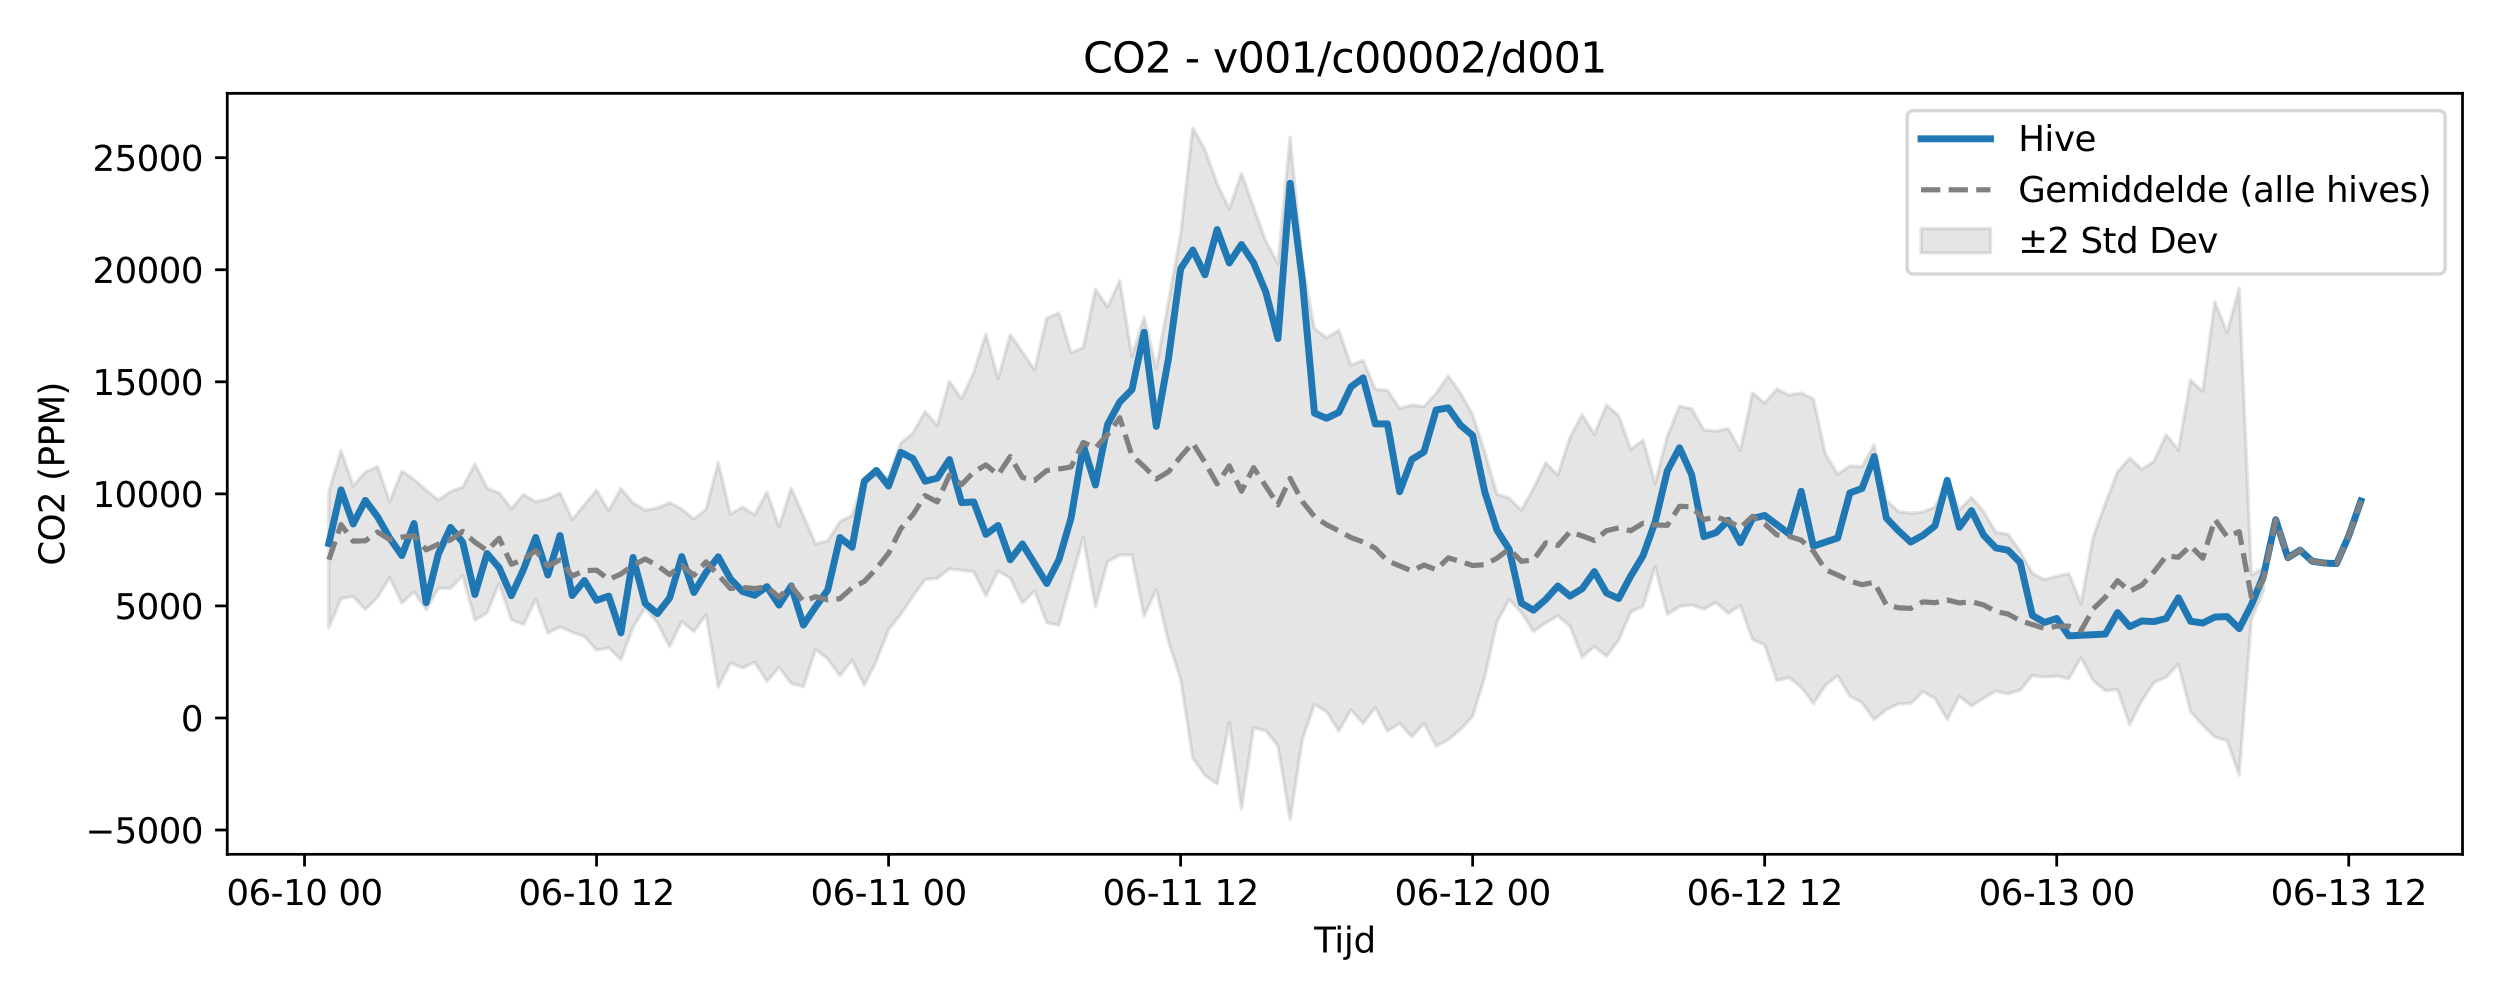 <?xml version="1.0" encoding="utf-8" standalone="no"?>
<!DOCTYPE svg PUBLIC "-//W3C//DTD SVG 1.1//EN"
  "http://www.w3.org/Graphics/SVG/1.1/DTD/svg11.dtd">
<svg xmlns:xlink="http://www.w3.org/1999/xlink" width="720pt" height="288pt" viewBox="0 0 720 288" xmlns="http://www.w3.org/2000/svg" version="1.1">
 <defs>
  <style type="text/css">*{stroke-linejoin: round; stroke-linecap: butt}</style>
 </defs>
 <g id="figure_1">
  <g id="patch_1">
   <path d="M 0 288 
L 720 288 
L 720 0 
L 0 0 
z
" style="fill: #ffffff"/>
  </g>
  <g id="axes_1">
   <g id="patch_2">
    <path d="M 65.45 246.04 
L 709.2 246.04 
L 709.2 26.88 
L 65.45 26.88 
z
" style="fill: #ffffff"/>
   </g>
   <g id="FillBetweenPolyCollection_1">
    <defs>
     <path id="me958470798" d="M 94.711 -146.385 
L 94.711 -107.218 
L 98.216 -115.63 
L 101.72 -116.232 
L 105.224 -112.45 
L 108.729 -115.993 
L 112.233 -121.655 
L 115.737 -114.295 
L 119.242 -117.542 
L 122.746 -112.461 
L 126.251 -118.574 
L 129.755 -118.573 
L 133.259 -122.231 
L 136.764 -109.398 
L 140.268 -111.501 
L 143.772 -119.966 
L 147.277 -109.494 
L 150.781 -108.139 
L 154.285 -115.425 
L 157.79 -105.657 
L 161.294 -107.45 
L 164.798 -105.893 
L 168.303 -104.692 
L 171.807 -100.757 
L 175.312 -101.395 
L 178.816 -98.008 
L 182.32 -107.343 
L 185.825 -112.953 
L 189.329 -108.597 
L 192.833 -101.781 
L 196.338 -109.017 
L 199.842 -106.128 
L 203.346 -111.037 
L 206.851 -90.12 
L 210.355 -97.076 
L 213.859 -95.622 
L 217.364 -97.276 
L 220.868 -91.741 
L 224.372 -95.83 
L 227.877 -91.153 
L 231.381 -90.254 
L 234.886 -100.965 
L 238.39 -98.223 
L 241.894 -93.38 
L 245.399 -97.934 
L 248.903 -90.638 
L 252.407 -97.667 
L 255.912 -106.684 
L 259.416 -111.089 
L 262.92 -116.275 
L 266.425 -121.079 
L 269.929 -121.437 
L 273.433 -124.173 
L 276.938 -123.781 
L 280.442 -123.364 
L 283.947 -116.416 
L 287.451 -123.534 
L 290.955 -121.498 
L 294.46 -114.367 
L 297.964 -117.801 
L 301.468 -108.666 
L 304.973 -107.972 
L 308.477 -120.616 
L 311.981 -133.316 
L 315.486 -113.282 
L 318.99 -126.2 
L 322.494 -128.179 
L 325.999 -128.191 
L 329.503 -110.651 
L 333.007 -118.142 
L 336.512 -103.223 
L 340.016 -92.496 
L 343.521 -69.696 
L 347.025 -64.666 
L 350.529 -62.239 
L 354.034 -79.957 
L 357.538 -55.011 
L 361.042 -78.392 
L 364.547 -77.546 
L 368.051 -73.177 
L 371.555 -51.922 
L 375.06 -75.005 
L 378.564 -85.092 
L 382.068 -83.055 
L 385.573 -77.421 
L 389.077 -83.582 
L 392.582 -79.598 
L 396.086 -84.281 
L 399.59 -77.422 
L 403.095 -79.65 
L 406.599 -75.801 
L 410.103 -79.687 
L 413.608 -73.108 
L 417.112 -75.015 
L 420.616 -77.904 
L 424.121 -81.676 
L 427.625 -93.076 
L 431.129 -108.819 
L 434.634 -115.348 
L 438.138 -111.6 
L 441.643 -106.134 
L 445.147 -108.563 
L 448.651 -110.634 
L 452.156 -107.655 
L 455.66 -98.771 
L 459.164 -101.799 
L 462.669 -98.973 
L 466.173 -103.654 
L 469.677 -111.756 
L 473.182 -113.401 
L 476.686 -124.785 
L 480.19 -111.068 
L 483.695 -113.334 
L 487.199 -113.804 
L 490.703 -112.538 
L 494.208 -114.497 
L 497.712 -111.329 
L 501.217 -113.607 
L 504.721 -103.821 
L 508.225 -102.284 
L 511.73 -92.008 
L 515.234 -92.876 
L 518.738 -90.093 
L 522.243 -85.402 
L 525.747 -90.636 
L 529.251 -93.378 
L 532.756 -87.522 
L 536.26 -85.632 
L 539.764 -80.746 
L 543.269 -83.663 
L 546.773 -85.271 
L 550.278 -85.357 
L 553.782 -88.766 
L 557.286 -86.881 
L 560.791 -80.733 
L 564.295 -87.517 
L 567.799 -84.635 
L 571.304 -86.926 
L 574.808 -88.957 
L 578.312 -88.186 
L 581.817 -89.285 
L 585.321 -93.455 
L 588.825 -93.008 
L 592.33 -93.257 
L 595.834 -92.583 
L 599.338 -98.587 
L 602.843 -92.006 
L 606.347 -89.046 
L 609.852 -89.426 
L 613.356 -79.298 
L 616.86 -86.197 
L 620.365 -91.508 
L 623.869 -92.968 
L 627.373 -96.688 
L 630.878 -83.091 
L 634.382 -79.135 
L 637.886 -75.742 
L 641.391 -74.719 
L 644.895 -64.76 
L 648.399 -109.661 
L 651.904 -117.946 
L 651.904 -124.281 
L 651.904 -124.281 
L 648.399 -122.483 
L 644.895 -205.016 
L 641.391 -192.122 
L 637.886 -201.064 
L 634.382 -175.296 
L 630.878 -178.548 
L 627.373 -158.36 
L 623.869 -162.829 
L 620.365 -155.156 
L 616.86 -152.813 
L 613.356 -156.11 
L 609.852 -152.105 
L 606.347 -142.998 
L 602.843 -133.292 
L 599.338 -114.235 
L 595.834 -122.789 
L 592.33 -122.047 
L 588.825 -121.007 
L 585.321 -122.864 
L 581.817 -129.186 
L 578.312 -134.143 
L 574.808 -134.725 
L 571.304 -140.629 
L 567.799 -144.773 
L 564.295 -141.183 
L 560.791 -149.661 
L 557.286 -141.977 
L 553.782 -140.536 
L 550.278 -140.228 
L 546.773 -140.643 
L 543.269 -143.904 
L 539.764 -159.85 
L 536.26 -153.591 
L 532.756 -153.787 
L 529.251 -151.448 
L 525.747 -157.179 
L 522.243 -173.07 
L 518.738 -174.824 
L 515.234 -174.232 
L 511.73 -175.935 
L 508.225 -171.914 
L 504.721 -174.825 
L 501.217 -158.313 
L 497.712 -164.585 
L 494.208 -163.812 
L 490.703 -164.189 
L 487.199 -170.283 
L 483.695 -171.023 
L 480.19 -162.359 
L 476.686 -148.821 
L 473.182 -161.242 
L 469.677 -158.556 
L 466.173 -168.297 
L 462.669 -171.347 
L 459.164 -162.874 
L 455.66 -168.583 
L 452.156 -162.036 
L 448.651 -151.157 
L 445.147 -154.72 
L 441.643 -147.27 
L 438.138 -141.106 
L 434.634 -144.491 
L 431.129 -145.648 
L 427.625 -157.707 
L 424.121 -168.566 
L 420.616 -174.713 
L 417.112 -179.682 
L 413.608 -174.726 
L 410.103 -170.892 
L 406.599 -171.31 
L 403.095 -170.341 
L 399.59 -175.572 
L 396.086 -175.903 
L 392.582 -184.232 
L 389.077 -182.8 
L 385.573 -192.86 
L 382.068 -190.712 
L 378.564 -193.347 
L 375.06 -212.213 
L 371.555 -248.52 
L 368.051 -212.056 
L 364.547 -218.574 
L 361.042 -228.282 
L 357.538 -238.042 
L 354.034 -227.746 
L 350.529 -235.054 
L 347.025 -244.946 
L 343.521 -251.158 
L 340.016 -220.424 
L 336.512 -201.003 
L 333.007 -181.959 
L 329.503 -196.606 
L 325.999 -185.353 
L 322.494 -207.194 
L 318.99 -199.543 
L 315.486 -204.684 
L 311.981 -187.857 
L 308.477 -186.425 
L 304.973 -197.906 
L 301.468 -196.319 
L 297.964 -181.488 
L 294.46 -186.629 
L 290.955 -191.543 
L 287.451 -178.943 
L 283.947 -191.816 
L 280.442 -180.768 
L 276.938 -173.107 
L 273.433 -178.162 
L 269.929 -165.482 
L 266.425 -169.464 
L 262.92 -163.301 
L 259.416 -160.363 
L 255.912 -150.656 
L 252.407 -150.837 
L 248.903 -150.455 
L 245.399 -139.494 
L 241.894 -137.759 
L 238.39 -132.231 
L 234.886 -131.363 
L 231.381 -139.393 
L 227.877 -147.418 
L 224.372 -136.262 
L 220.868 -146.226 
L 217.364 -139.749 
L 213.859 -141.965 
L 210.355 -139.939 
L 206.851 -154.752 
L 203.346 -141.346 
L 199.842 -138.514 
L 196.338 -141.375 
L 192.833 -143.241 
L 189.329 -141.664 
L 185.825 -141.074 
L 182.32 -143.122 
L 178.816 -147.345 
L 175.312 -140.862 
L 171.807 -146.812 
L 168.303 -142.6 
L 164.798 -138.37 
L 161.294 -146.004 
L 157.79 -144.327 
L 154.285 -143.481 
L 150.781 -145.54 
L 147.277 -141.504 
L 143.772 -146.01 
L 140.268 -147.397 
L 136.764 -154.323 
L 133.259 -147.706 
L 129.755 -146.436 
L 126.251 -143.962 
L 122.746 -146.854 
L 119.242 -149.885 
L 115.737 -152.333 
L 112.233 -143.501 
L 108.729 -153.59 
L 105.224 -152.058 
L 101.72 -148.065 
L 98.216 -158.19 
L 94.711 -146.385 
z
" style="stroke: #808080; stroke-opacity: 0.2"/>
    </defs>
    <g clip-path="url(#p32c0ed643a)">
     <use xlink:href="#me958470798" x="0" y="288" style="fill: #808080; fill-opacity: 0.2; stroke: #808080; stroke-opacity: 0.2"/>
    </g>
   </g>
   <g id="matplotlib.axis_1">
    <g id="xtick_1">
     <g id="line2d_1">
      <defs>
       <path id="m213f19a76e" d="M 0 0 
L 0 3.5 
" style="stroke: #000000; stroke-width: 0.8"/>
      </defs>
      <g>
       <use xlink:href="#m213f19a76e" x="87.703" y="246.04" style="stroke: #000000; stroke-width: 0.8"/>
      </g>
     </g>
     <g id="text_1">
      <!-- 06-10 00 -->
      <g transform="translate(65.222 260.638) scale(0.1 -0.1)">
       <defs>
        <path id="DejaVuSans-30" d="M 2034 4250 
Q 1547 4250 1301 3770 
Q 1056 3291 1056 2328 
Q 1056 1369 1301 889 
Q 1547 409 2034 409 
Q 2525 409 2770 889 
Q 3016 1369 3016 2328 
Q 3016 3291 2770 3770 
Q 2525 4250 2034 4250 
z
M 2034 4750 
Q 2819 4750 3233 4129 
Q 3647 3509 3647 2328 
Q 3647 1150 3233 529 
Q 2819 -91 2034 -91 
Q 1250 -91 836 529 
Q 422 1150 422 2328 
Q 422 3509 836 4129 
Q 1250 4750 2034 4750 
z
" transform="scale(0.016)"/>
        <path id="DejaVuSans-36" d="M 2113 2584 
Q 1688 2584 1439 2293 
Q 1191 2003 1191 1497 
Q 1191 994 1439 701 
Q 1688 409 2113 409 
Q 2538 409 2786 701 
Q 3034 994 3034 1497 
Q 3034 2003 2786 2293 
Q 2538 2584 2113 2584 
z
M 3366 4563 
L 3366 3988 
Q 3128 4100 2886 4159 
Q 2644 4219 2406 4219 
Q 1781 4219 1451 3797 
Q 1122 3375 1075 2522 
Q 1259 2794 1537 2939 
Q 1816 3084 2150 3084 
Q 2853 3084 3261 2657 
Q 3669 2231 3669 1497 
Q 3669 778 3244 343 
Q 2819 -91 2113 -91 
Q 1303 -91 875 529 
Q 447 1150 447 2328 
Q 447 3434 972 4092 
Q 1497 4750 2381 4750 
Q 2619 4750 2861 4703 
Q 3103 4656 3366 4563 
z
" transform="scale(0.016)"/>
        <path id="DejaVuSans-2d" d="M 313 2009 
L 1997 2009 
L 1997 1497 
L 313 1497 
L 313 2009 
z
" transform="scale(0.016)"/>
        <path id="DejaVuSans-31" d="M 794 531 
L 1825 531 
L 1825 4091 
L 703 3866 
L 703 4441 
L 1819 4666 
L 2450 4666 
L 2450 531 
L 3481 531 
L 3481 0 
L 794 0 
L 794 531 
z
" transform="scale(0.016)"/>
        <path id="DejaVuSans-20" transform="scale(0.016)"/>
       </defs>
       <use xlink:href="#DejaVuSans-30"/>
       <use xlink:href="#DejaVuSans-36" transform="translate(63.623 0)"/>
       <use xlink:href="#DejaVuSans-2d" transform="translate(127.246 0)"/>
       <use xlink:href="#DejaVuSans-31" transform="translate(163.33 0)"/>
       <use xlink:href="#DejaVuSans-30" transform="translate(226.953 0)"/>
       <use xlink:href="#DejaVuSans-20" transform="translate(290.576 0)"/>
       <use xlink:href="#DejaVuSans-30" transform="translate(322.363 0)"/>
       <use xlink:href="#DejaVuSans-30" transform="translate(385.986 0)"/>
      </g>
     </g>
    </g>
    <g id="xtick_2">
     <g id="line2d_2">
      <g>
       <use xlink:href="#m213f19a76e" x="171.807" y="246.04" style="stroke: #000000; stroke-width: 0.8"/>
      </g>
     </g>
     <g id="text_2">
      <!-- 06-10 12 -->
      <g transform="translate(149.327 260.638) scale(0.1 -0.1)">
       <defs>
        <path id="DejaVuSans-32" d="M 1228 531 
L 3431 531 
L 3431 0 
L 469 0 
L 469 531 
Q 828 903 1448 1529 
Q 2069 2156 2228 2338 
Q 2531 2678 2651 2914 
Q 2772 3150 2772 3378 
Q 2772 3750 2511 3984 
Q 2250 4219 1831 4219 
Q 1534 4219 1204 4116 
Q 875 4013 500 3803 
L 500 4441 
Q 881 4594 1212 4672 
Q 1544 4750 1819 4750 
Q 2544 4750 2975 4387 
Q 3406 4025 3406 3419 
Q 3406 3131 3298 2873 
Q 3191 2616 2906 2266 
Q 2828 2175 2409 1742 
Q 1991 1309 1228 531 
z
" transform="scale(0.016)"/>
       </defs>
       <use xlink:href="#DejaVuSans-30"/>
       <use xlink:href="#DejaVuSans-36" transform="translate(63.623 0)"/>
       <use xlink:href="#DejaVuSans-2d" transform="translate(127.246 0)"/>
       <use xlink:href="#DejaVuSans-31" transform="translate(163.33 0)"/>
       <use xlink:href="#DejaVuSans-30" transform="translate(226.953 0)"/>
       <use xlink:href="#DejaVuSans-20" transform="translate(290.576 0)"/>
       <use xlink:href="#DejaVuSans-31" transform="translate(322.363 0)"/>
       <use xlink:href="#DejaVuSans-32" transform="translate(385.986 0)"/>
      </g>
     </g>
    </g>
    <g id="xtick_3">
     <g id="line2d_3">
      <g>
       <use xlink:href="#m213f19a76e" x="255.912" y="246.04" style="stroke: #000000; stroke-width: 0.8"/>
      </g>
     </g>
     <g id="text_3">
      <!-- 06-11 00 -->
      <g transform="translate(233.431 260.638) scale(0.1 -0.1)">
       <use xlink:href="#DejaVuSans-30"/>
       <use xlink:href="#DejaVuSans-36" transform="translate(63.623 0)"/>
       <use xlink:href="#DejaVuSans-2d" transform="translate(127.246 0)"/>
       <use xlink:href="#DejaVuSans-31" transform="translate(163.33 0)"/>
       <use xlink:href="#DejaVuSans-31" transform="translate(226.953 0)"/>
       <use xlink:href="#DejaVuSans-20" transform="translate(290.576 0)"/>
       <use xlink:href="#DejaVuSans-30" transform="translate(322.363 0)"/>
       <use xlink:href="#DejaVuSans-30" transform="translate(385.986 0)"/>
      </g>
     </g>
    </g>
    <g id="xtick_4">
     <g id="line2d_4">
      <g>
       <use xlink:href="#m213f19a76e" x="340.016" y="246.04" style="stroke: #000000; stroke-width: 0.8"/>
      </g>
     </g>
     <g id="text_4">
      <!-- 06-11 12 -->
      <g transform="translate(317.536 260.638) scale(0.1 -0.1)">
       <use xlink:href="#DejaVuSans-30"/>
       <use xlink:href="#DejaVuSans-36" transform="translate(63.623 0)"/>
       <use xlink:href="#DejaVuSans-2d" transform="translate(127.246 0)"/>
       <use xlink:href="#DejaVuSans-31" transform="translate(163.33 0)"/>
       <use xlink:href="#DejaVuSans-31" transform="translate(226.953 0)"/>
       <use xlink:href="#DejaVuSans-20" transform="translate(290.576 0)"/>
       <use xlink:href="#DejaVuSans-31" transform="translate(322.363 0)"/>
       <use xlink:href="#DejaVuSans-32" transform="translate(385.986 0)"/>
      </g>
     </g>
    </g>
    <g id="xtick_5">
     <g id="line2d_5">
      <g>
       <use xlink:href="#m213f19a76e" x="424.121" y="246.04" style="stroke: #000000; stroke-width: 0.8"/>
      </g>
     </g>
     <g id="text_5">
      <!-- 06-12 00 -->
      <g transform="translate(401.64 260.638) scale(0.1 -0.1)">
       <use xlink:href="#DejaVuSans-30"/>
       <use xlink:href="#DejaVuSans-36" transform="translate(63.623 0)"/>
       <use xlink:href="#DejaVuSans-2d" transform="translate(127.246 0)"/>
       <use xlink:href="#DejaVuSans-31" transform="translate(163.33 0)"/>
       <use xlink:href="#DejaVuSans-32" transform="translate(226.953 0)"/>
       <use xlink:href="#DejaVuSans-20" transform="translate(290.576 0)"/>
       <use xlink:href="#DejaVuSans-30" transform="translate(322.363 0)"/>
       <use xlink:href="#DejaVuSans-30" transform="translate(385.986 0)"/>
      </g>
     </g>
    </g>
    <g id="xtick_6">
     <g id="line2d_6">
      <g>
       <use xlink:href="#m213f19a76e" x="508.225" y="246.04" style="stroke: #000000; stroke-width: 0.8"/>
      </g>
     </g>
     <g id="text_6">
      <!-- 06-12 12 -->
      <g transform="translate(485.745 260.638) scale(0.1 -0.1)">
       <use xlink:href="#DejaVuSans-30"/>
       <use xlink:href="#DejaVuSans-36" transform="translate(63.623 0)"/>
       <use xlink:href="#DejaVuSans-2d" transform="translate(127.246 0)"/>
       <use xlink:href="#DejaVuSans-31" transform="translate(163.33 0)"/>
       <use xlink:href="#DejaVuSans-32" transform="translate(226.953 0)"/>
       <use xlink:href="#DejaVuSans-20" transform="translate(290.576 0)"/>
       <use xlink:href="#DejaVuSans-31" transform="translate(322.363 0)"/>
       <use xlink:href="#DejaVuSans-32" transform="translate(385.986 0)"/>
      </g>
     </g>
    </g>
    <g id="xtick_7">
     <g id="line2d_7">
      <g>
       <use xlink:href="#m213f19a76e" x="592.33" y="246.04" style="stroke: #000000; stroke-width: 0.8"/>
      </g>
     </g>
     <g id="text_7">
      <!-- 06-13 00 -->
      <g transform="translate(569.849 260.638) scale(0.1 -0.1)">
       <defs>
        <path id="DejaVuSans-33" d="M 2597 2516 
Q 3050 2419 3304 2112 
Q 3559 1806 3559 1356 
Q 3559 666 3084 287 
Q 2609 -91 1734 -91 
Q 1441 -91 1130 -33 
Q 819 25 488 141 
L 488 750 
Q 750 597 1062 519 
Q 1375 441 1716 441 
Q 2309 441 2620 675 
Q 2931 909 2931 1356 
Q 2931 1769 2642 2001 
Q 2353 2234 1838 2234 
L 1294 2234 
L 1294 2753 
L 1863 2753 
Q 2328 2753 2575 2939 
Q 2822 3125 2822 3475 
Q 2822 3834 2567 4026 
Q 2313 4219 1838 4219 
Q 1578 4219 1281 4162 
Q 984 4106 628 3988 
L 628 4550 
Q 988 4650 1302 4700 
Q 1616 4750 1894 4750 
Q 2613 4750 3031 4423 
Q 3450 4097 3450 3541 
Q 3450 3153 3228 2886 
Q 3006 2619 2597 2516 
z
" transform="scale(0.016)"/>
       </defs>
       <use xlink:href="#DejaVuSans-30"/>
       <use xlink:href="#DejaVuSans-36" transform="translate(63.623 0)"/>
       <use xlink:href="#DejaVuSans-2d" transform="translate(127.246 0)"/>
       <use xlink:href="#DejaVuSans-31" transform="translate(163.33 0)"/>
       <use xlink:href="#DejaVuSans-33" transform="translate(226.953 0)"/>
       <use xlink:href="#DejaVuSans-20" transform="translate(290.576 0)"/>
       <use xlink:href="#DejaVuSans-30" transform="translate(322.363 0)"/>
       <use xlink:href="#DejaVuSans-30" transform="translate(385.986 0)"/>
      </g>
     </g>
    </g>
    <g id="xtick_8">
     <g id="line2d_8">
      <g>
       <use xlink:href="#m213f19a76e" x="676.434" y="246.04" style="stroke: #000000; stroke-width: 0.8"/>
      </g>
     </g>
     <g id="text_8">
      <!-- 06-13 12 -->
      <g transform="translate(653.954 260.638) scale(0.1 -0.1)">
       <use xlink:href="#DejaVuSans-30"/>
       <use xlink:href="#DejaVuSans-36" transform="translate(63.623 0)"/>
       <use xlink:href="#DejaVuSans-2d" transform="translate(127.246 0)"/>
       <use xlink:href="#DejaVuSans-31" transform="translate(163.33 0)"/>
       <use xlink:href="#DejaVuSans-33" transform="translate(226.953 0)"/>
       <use xlink:href="#DejaVuSans-20" transform="translate(290.576 0)"/>
       <use xlink:href="#DejaVuSans-31" transform="translate(322.363 0)"/>
       <use xlink:href="#DejaVuSans-32" transform="translate(385.986 0)"/>
      </g>
     </g>
    </g>
    <g id="text_9">
     <!-- Tijd -->
     <g transform="translate(378.475 274.317) scale(0.1 -0.1)">
      <defs>
       <path id="DejaVuSans-54" d="M -19 4666 
L 3928 4666 
L 3928 4134 
L 2272 4134 
L 2272 0 
L 1638 0 
L 1638 4134 
L -19 4134 
L -19 4666 
z
" transform="scale(0.016)"/>
       <path id="DejaVuSans-69" d="M 603 3500 
L 1178 3500 
L 1178 0 
L 603 0 
L 603 3500 
z
M 603 4863 
L 1178 4863 
L 1178 4134 
L 603 4134 
L 603 4863 
z
" transform="scale(0.016)"/>
       <path id="DejaVuSans-6a" d="M 603 3500 
L 1178 3500 
L 1178 -63 
Q 1178 -731 923 -1031 
Q 669 -1331 103 -1331 
L -116 -1331 
L -116 -844 
L 38 -844 
Q 366 -844 484 -692 
Q 603 -541 603 -63 
L 603 3500 
z
M 603 4863 
L 1178 4863 
L 1178 4134 
L 603 4134 
L 603 4863 
z
" transform="scale(0.016)"/>
       <path id="DejaVuSans-64" d="M 2906 2969 
L 2906 4863 
L 3481 4863 
L 3481 0 
L 2906 0 
L 2906 525 
Q 2725 213 2448 61 
Q 2172 -91 1784 -91 
Q 1150 -91 751 415 
Q 353 922 353 1747 
Q 353 2572 751 3078 
Q 1150 3584 1784 3584 
Q 2172 3584 2448 3432 
Q 2725 3281 2906 2969 
z
M 947 1747 
Q 947 1113 1208 752 
Q 1469 391 1925 391 
Q 2381 391 2643 752 
Q 2906 1113 2906 1747 
Q 2906 2381 2643 2742 
Q 2381 3103 1925 3103 
Q 1469 3103 1208 2742 
Q 947 2381 947 1747 
z
" transform="scale(0.016)"/>
      </defs>
      <use xlink:href="#DejaVuSans-54"/>
      <use xlink:href="#DejaVuSans-69" transform="translate(57.959 0)"/>
      <use xlink:href="#DejaVuSans-6a" transform="translate(85.742 0)"/>
      <use xlink:href="#DejaVuSans-64" transform="translate(113.525 0)"/>
     </g>
    </g>
   </g>
   <g id="matplotlib.axis_2">
    <g id="ytick_1">
     <g id="line2d_9">
      <defs>
       <path id="m7d1f58d9d8" d="M 0 0 
L -3.5 0 
" style="stroke: #000000; stroke-width: 0.8"/>
      </defs>
      <g>
       <use xlink:href="#m7d1f58d9d8" x="65.45" y="239.047" style="stroke: #000000; stroke-width: 0.8"/>
      </g>
     </g>
     <g id="text_10">
      <!-- −5000 -->
      <g transform="translate(24.62 242.846) scale(0.1 -0.1)">
       <defs>
        <path id="DejaVuSans-2212" d="M 678 2272 
L 4684 2272 
L 4684 1741 
L 678 1741 
L 678 2272 
z
" transform="scale(0.016)"/>
        <path id="DejaVuSans-35" d="M 691 4666 
L 3169 4666 
L 3169 4134 
L 1269 4134 
L 1269 2991 
Q 1406 3038 1543 3061 
Q 1681 3084 1819 3084 
Q 2600 3084 3056 2656 
Q 3513 2228 3513 1497 
Q 3513 744 3044 326 
Q 2575 -91 1722 -91 
Q 1428 -91 1123 -41 
Q 819 9 494 109 
L 494 744 
Q 775 591 1075 516 
Q 1375 441 1709 441 
Q 2250 441 2565 725 
Q 2881 1009 2881 1497 
Q 2881 1984 2565 2268 
Q 2250 2553 1709 2553 
Q 1456 2553 1204 2497 
Q 953 2441 691 2322 
L 691 4666 
z
" transform="scale(0.016)"/>
       </defs>
       <use xlink:href="#DejaVuSans-2212"/>
       <use xlink:href="#DejaVuSans-35" transform="translate(83.789 0)"/>
       <use xlink:href="#DejaVuSans-30" transform="translate(147.412 0)"/>
       <use xlink:href="#DejaVuSans-30" transform="translate(211.035 0)"/>
       <use xlink:href="#DejaVuSans-30" transform="translate(274.658 0)"/>
      </g>
     </g>
    </g>
    <g id="ytick_2">
     <g id="line2d_10">
      <g>
       <use xlink:href="#m7d1f58d9d8" x="65.45" y="206.774" style="stroke: #000000; stroke-width: 0.8"/>
      </g>
     </g>
     <g id="text_11">
      <!-- 0 -->
      <g transform="translate(52.087 210.573) scale(0.1 -0.1)">
       <use xlink:href="#DejaVuSans-30"/>
      </g>
     </g>
    </g>
    <g id="ytick_3">
     <g id="line2d_11">
      <g>
       <use xlink:href="#m7d1f58d9d8" x="65.45" y="174.5" style="stroke: #000000; stroke-width: 0.8"/>
      </g>
     </g>
     <g id="text_12">
      <!-- 5000 -->
      <g transform="translate(33 178.299) scale(0.1 -0.1)">
       <use xlink:href="#DejaVuSans-35"/>
       <use xlink:href="#DejaVuSans-30" transform="translate(63.623 0)"/>
       <use xlink:href="#DejaVuSans-30" transform="translate(127.246 0)"/>
       <use xlink:href="#DejaVuSans-30" transform="translate(190.869 0)"/>
      </g>
     </g>
    </g>
    <g id="ytick_4">
     <g id="line2d_12">
      <g>
       <use xlink:href="#m7d1f58d9d8" x="65.45" y="142.227" style="stroke: #000000; stroke-width: 0.8"/>
      </g>
     </g>
     <g id="text_13">
      <!-- 10000 -->
      <g transform="translate(26.637 146.026) scale(0.1 -0.1)">
       <use xlink:href="#DejaVuSans-31"/>
       <use xlink:href="#DejaVuSans-30" transform="translate(63.623 0)"/>
       <use xlink:href="#DejaVuSans-30" transform="translate(127.246 0)"/>
       <use xlink:href="#DejaVuSans-30" transform="translate(190.869 0)"/>
       <use xlink:href="#DejaVuSans-30" transform="translate(254.492 0)"/>
      </g>
     </g>
    </g>
    <g id="ytick_5">
     <g id="line2d_13">
      <g>
       <use xlink:href="#m7d1f58d9d8" x="65.45" y="109.953" style="stroke: #000000; stroke-width: 0.8"/>
      </g>
     </g>
     <g id="text_14">
      <!-- 15000 -->
      <g transform="translate(26.637 113.752) scale(0.1 -0.1)">
       <use xlink:href="#DejaVuSans-31"/>
       <use xlink:href="#DejaVuSans-35" transform="translate(63.623 0)"/>
       <use xlink:href="#DejaVuSans-30" transform="translate(127.246 0)"/>
       <use xlink:href="#DejaVuSans-30" transform="translate(190.869 0)"/>
       <use xlink:href="#DejaVuSans-30" transform="translate(254.492 0)"/>
      </g>
     </g>
    </g>
    <g id="ytick_6">
     <g id="line2d_14">
      <g>
       <use xlink:href="#m7d1f58d9d8" x="65.45" y="77.679" style="stroke: #000000; stroke-width: 0.8"/>
      </g>
     </g>
     <g id="text_15">
      <!-- 20000 -->
      <g transform="translate(26.637 81.479) scale(0.1 -0.1)">
       <use xlink:href="#DejaVuSans-32"/>
       <use xlink:href="#DejaVuSans-30" transform="translate(63.623 0)"/>
       <use xlink:href="#DejaVuSans-30" transform="translate(127.246 0)"/>
       <use xlink:href="#DejaVuSans-30" transform="translate(190.869 0)"/>
       <use xlink:href="#DejaVuSans-30" transform="translate(254.492 0)"/>
      </g>
     </g>
    </g>
    <g id="ytick_7">
     <g id="line2d_15">
      <g>
       <use xlink:href="#m7d1f58d9d8" x="65.45" y="45.406" style="stroke: #000000; stroke-width: 0.8"/>
      </g>
     </g>
     <g id="text_16">
      <!-- 25000 -->
      <g transform="translate(26.637 49.205) scale(0.1 -0.1)">
       <use xlink:href="#DejaVuSans-32"/>
       <use xlink:href="#DejaVuSans-35" transform="translate(63.623 0)"/>
       <use xlink:href="#DejaVuSans-30" transform="translate(127.246 0)"/>
       <use xlink:href="#DejaVuSans-30" transform="translate(190.869 0)"/>
       <use xlink:href="#DejaVuSans-30" transform="translate(254.492 0)"/>
      </g>
     </g>
    </g>
    <g id="text_17">
     <!-- CO2 (PPM) -->
     <g transform="translate(18.541 162.903) rotate(-90) scale(0.1 -0.1)">
      <defs>
       <path id="DejaVuSans-43" d="M 4122 4306 
L 4122 3641 
Q 3803 3938 3442 4084 
Q 3081 4231 2675 4231 
Q 1875 4231 1450 3742 
Q 1025 3253 1025 2328 
Q 1025 1406 1450 917 
Q 1875 428 2675 428 
Q 3081 428 3442 575 
Q 3803 722 4122 1019 
L 4122 359 
Q 3791 134 3420 21 
Q 3050 -91 2638 -91 
Q 1578 -91 968 557 
Q 359 1206 359 2328 
Q 359 3453 968 4101 
Q 1578 4750 2638 4750 
Q 3056 4750 3426 4639 
Q 3797 4528 4122 4306 
z
" transform="scale(0.016)"/>
       <path id="DejaVuSans-4f" d="M 2522 4238 
Q 1834 4238 1429 3725 
Q 1025 3213 1025 2328 
Q 1025 1447 1429 934 
Q 1834 422 2522 422 
Q 3209 422 3611 934 
Q 4013 1447 4013 2328 
Q 4013 3213 3611 3725 
Q 3209 4238 2522 4238 
z
M 2522 4750 
Q 3503 4750 4090 4092 
Q 4678 3434 4678 2328 
Q 4678 1225 4090 567 
Q 3503 -91 2522 -91 
Q 1538 -91 948 565 
Q 359 1222 359 2328 
Q 359 3434 948 4092 
Q 1538 4750 2522 4750 
z
" transform="scale(0.016)"/>
       <path id="DejaVuSans-28" d="M 1984 4856 
Q 1566 4138 1362 3434 
Q 1159 2731 1159 2009 
Q 1159 1288 1364 580 
Q 1569 -128 1984 -844 
L 1484 -844 
Q 1016 -109 783 600 
Q 550 1309 550 2009 
Q 550 2706 781 3412 
Q 1013 4119 1484 4856 
L 1984 4856 
z
" transform="scale(0.016)"/>
       <path id="DejaVuSans-50" d="M 1259 4147 
L 1259 2394 
L 2053 2394 
Q 2494 2394 2734 2622 
Q 2975 2850 2975 3272 
Q 2975 3691 2734 3919 
Q 2494 4147 2053 4147 
L 1259 4147 
z
M 628 4666 
L 2053 4666 
Q 2838 4666 3239 4311 
Q 3641 3956 3641 3272 
Q 3641 2581 3239 2228 
Q 2838 1875 2053 1875 
L 1259 1875 
L 1259 0 
L 628 0 
L 628 4666 
z
" transform="scale(0.016)"/>
       <path id="DejaVuSans-4d" d="M 628 4666 
L 1569 4666 
L 2759 1491 
L 3956 4666 
L 4897 4666 
L 4897 0 
L 4281 0 
L 4281 4097 
L 3078 897 
L 2444 897 
L 1241 4097 
L 1241 0 
L 628 0 
L 628 4666 
z
" transform="scale(0.016)"/>
       <path id="DejaVuSans-29" d="M 513 4856 
L 1013 4856 
Q 1481 4119 1714 3412 
Q 1947 2706 1947 2009 
Q 1947 1309 1714 600 
Q 1481 -109 1013 -844 
L 513 -844 
Q 928 -128 1133 580 
Q 1338 1288 1338 2009 
Q 1338 2731 1133 3434 
Q 928 4138 513 4856 
z
" transform="scale(0.016)"/>
      </defs>
      <use xlink:href="#DejaVuSans-43"/>
      <use xlink:href="#DejaVuSans-4f" transform="translate(69.824 0)"/>
      <use xlink:href="#DejaVuSans-32" transform="translate(148.535 0)"/>
      <use xlink:href="#DejaVuSans-20" transform="translate(212.158 0)"/>
      <use xlink:href="#DejaVuSans-28" transform="translate(243.945 0)"/>
      <use xlink:href="#DejaVuSans-50" transform="translate(282.959 0)"/>
      <use xlink:href="#DejaVuSans-50" transform="translate(343.262 0)"/>
      <use xlink:href="#DejaVuSans-4d" transform="translate(403.564 0)"/>
      <use xlink:href="#DejaVuSans-29" transform="translate(489.844 0)"/>
     </g>
    </g>
   </g>
   <g id="line2d_16">
    <path d="M 94.711 156.524 
L 98.216 141.075 
L 101.72 150.912 
L 105.224 144.108 
L 108.729 148.81 
L 112.233 154.977 
L 115.737 160.009 
L 119.242 150.776 
L 122.746 173.56 
L 126.251 159.54 
L 129.755 151.909 
L 133.259 156.153 
L 136.764 171.221 
L 140.268 159.422 
L 143.772 163.534 
L 147.277 171.553 
L 150.781 163.96 
L 154.285 154.774 
L 157.79 165.593 
L 161.294 154.229 
L 164.798 171.503 
L 168.303 167.184 
L 171.807 172.891 
L 175.312 171.686 
L 178.816 182.269 
L 182.32 160.56 
L 185.825 173.797 
L 189.329 176.714 
L 192.833 172.251 
L 196.338 160.313 
L 199.842 170.624 
L 203.346 164.857 
L 206.851 160.374 
L 210.355 166.69 
L 213.859 170.356 
L 217.364 171.443 
L 220.868 168.96 
L 224.372 174.268 
L 227.877 168.751 
L 231.381 180.023 
L 234.886 174.767 
L 238.39 169.919 
L 241.894 154.813 
L 245.399 157.6 
L 248.903 138.616 
L 252.407 135.488 
L 255.912 139.987 
L 259.416 130.26 
L 262.92 132.071 
L 266.425 138.588 
L 269.929 137.705 
L 273.433 132.355 
L 276.938 144.759 
L 280.442 144.563 
L 283.947 153.892 
L 287.451 151.343 
L 290.955 161.227 
L 294.46 156.669 
L 301.468 168.042 
L 304.973 161.188 
L 308.477 149.127 
L 311.981 128.314 
L 315.486 139.68 
L 318.99 122.23 
L 322.494 115.759 
L 325.999 112.204 
L 329.503 95.701 
L 333.007 122.785 
L 336.512 103.322 
L 340.016 77.428 
L 343.521 72.01 
L 347.025 79.125 
L 350.529 66.129 
L 354.034 75.73 
L 357.538 70.424 
L 361.042 75.701 
L 364.547 84.113 
L 368.051 97.506 
L 371.555 52.786 
L 375.06 80.649 
L 378.564 118.996 
L 382.068 120.461 
L 385.573 118.757 
L 389.077 111.415 
L 392.582 108.814 
L 396.086 122.096 
L 399.59 122.066 
L 403.095 141.613 
L 406.599 132.304 
L 410.103 130.158 
L 413.608 118.047 
L 417.112 117.464 
L 420.616 122.449 
L 424.121 125.423 
L 427.625 141.71 
L 431.129 152.696 
L 434.634 158.168 
L 438.138 173.691 
L 441.643 175.726 
L 445.147 172.673 
L 448.651 168.772 
L 452.156 171.679 
L 455.66 169.546 
L 459.164 164.624 
L 462.669 170.776 
L 466.173 172.385 
L 469.677 165.864 
L 473.182 160.067 
L 476.686 150.33 
L 480.19 135.617 
L 483.695 128.959 
L 487.199 136.711 
L 490.703 154.555 
L 494.208 153.416 
L 497.712 149.862 
L 501.217 156.298 
L 504.721 149.307 
L 508.225 148.462 
L 515.234 153.729 
L 518.738 141.494 
L 522.243 157.289 
L 529.251 154.946 
L 532.756 141.965 
L 536.26 140.682 
L 539.764 131.476 
L 543.269 149.198 
L 546.773 152.874 
L 550.278 156.107 
L 553.782 154.187 
L 557.286 151.44 
L 560.791 138.331 
L 564.295 151.853 
L 567.799 147.057 
L 571.304 154.148 
L 574.808 157.8 
L 578.312 158.454 
L 581.817 162.032 
L 585.321 177.25 
L 588.825 179.255 
L 592.33 178.121 
L 595.834 183.13 
L 606.347 182.614 
L 609.852 176.424 
L 613.356 180.474 
L 616.86 178.838 
L 620.365 179.021 
L 623.869 178.115 
L 627.373 172.183 
L 630.878 178.915 
L 634.382 179.428 
L 637.886 177.708 
L 641.391 177.573 
L 644.895 181.042 
L 648.399 174.195 
L 651.904 165.767 
L 655.408 149.682 
L 658.913 160.629 
L 662.417 158.438 
L 665.921 161.636 
L 669.426 162.157 
L 672.93 162.32 
L 676.434 154.332 
L 679.939 144.288 
L 679.939 144.288 
" clip-path="url(#p32c0ed643a)" style="fill: none; stroke: #1f77b4; stroke-width: 2; stroke-linecap: square"/>
   </g>
   <g id="line2d_17">
    <path d="M 94.711 161.198 
L 98.216 151.09 
L 101.72 155.851 
L 105.224 155.746 
L 108.729 153.209 
L 112.233 155.422 
L 115.737 154.686 
L 119.242 154.287 
L 122.746 158.343 
L 126.251 156.732 
L 129.755 155.496 
L 133.259 153.032 
L 136.764 156.14 
L 140.268 158.551 
L 143.772 155.012 
L 147.277 162.501 
L 150.781 161.161 
L 154.285 158.547 
L 157.79 163.008 
L 161.294 161.273 
L 164.798 165.869 
L 168.303 164.354 
L 171.807 164.215 
L 175.312 166.871 
L 178.816 165.324 
L 182.32 162.768 
L 185.825 160.986 
L 189.329 162.87 
L 192.833 165.489 
L 196.338 162.804 
L 199.842 165.679 
L 203.346 161.809 
L 206.851 165.564 
L 210.355 169.493 
L 213.859 169.206 
L 217.364 169.488 
L 220.868 169.016 
L 224.372 171.954 
L 227.877 168.715 
L 231.381 173.177 
L 234.886 171.836 
L 238.39 172.773 
L 241.894 172.431 
L 245.399 169.286 
L 248.903 167.453 
L 252.407 163.748 
L 255.912 159.33 
L 259.416 152.274 
L 262.92 148.212 
L 266.425 142.729 
L 269.929 144.54 
L 273.433 136.833 
L 276.938 139.556 
L 280.442 135.934 
L 283.947 133.884 
L 287.451 136.761 
L 290.955 131.479 
L 294.46 137.502 
L 297.964 138.356 
L 301.468 135.508 
L 304.973 135.061 
L 308.477 134.479 
L 311.981 127.414 
L 315.486 129.017 
L 318.99 125.129 
L 322.494 120.314 
L 325.999 131.228 
L 329.503 134.372 
L 333.007 137.95 
L 336.512 135.887 
L 340.016 131.54 
L 343.521 127.573 
L 347.025 133.194 
L 350.529 139.353 
L 354.034 134.149 
L 357.538 141.473 
L 361.042 134.663 
L 368.051 145.384 
L 371.555 137.779 
L 375.06 144.391 
L 378.564 148.78 
L 382.068 151.116 
L 385.573 152.86 
L 389.077 154.809 
L 392.582 156.085 
L 396.086 157.908 
L 399.59 161.503 
L 406.599 164.445 
L 410.103 162.711 
L 413.608 164.083 
L 417.112 160.652 
L 420.616 161.692 
L 424.121 162.879 
L 427.625 162.608 
L 431.129 160.767 
L 434.634 158.081 
L 438.138 161.647 
L 441.643 161.298 
L 445.147 156.359 
L 448.651 157.105 
L 452.156 153.155 
L 455.66 154.323 
L 459.164 155.664 
L 462.669 152.84 
L 466.173 152.024 
L 469.677 152.844 
L 473.182 150.679 
L 476.686 151.197 
L 480.19 151.286 
L 483.695 145.822 
L 487.199 145.956 
L 490.703 149.637 
L 494.208 148.846 
L 497.712 150.043 
L 501.217 152.04 
L 504.721 148.677 
L 508.225 150.901 
L 511.73 154.028 
L 515.234 154.446 
L 518.738 155.541 
L 522.243 158.764 
L 525.747 164.092 
L 529.251 165.587 
L 532.756 167.345 
L 536.26 168.388 
L 539.764 167.702 
L 543.269 174.217 
L 546.773 175.043 
L 550.278 175.207 
L 553.782 173.349 
L 557.286 173.571 
L 560.791 172.803 
L 564.295 173.65 
L 567.799 173.296 
L 571.304 174.223 
L 574.808 176.159 
L 578.312 176.835 
L 581.817 178.765 
L 588.825 180.993 
L 592.33 180.348 
L 595.834 180.314 
L 599.338 181.589 
L 602.843 175.351 
L 606.347 171.978 
L 609.852 167.234 
L 613.356 170.296 
L 616.86 168.495 
L 620.365 164.668 
L 623.869 160.101 
L 627.373 160.476 
L 630.878 157.18 
L 634.382 160.784 
L 637.886 149.597 
L 641.391 154.579 
L 644.895 153.112 
L 648.399 171.928 
L 651.904 166.887 
L 655.408 149.682 
L 658.913 160.629 
L 662.417 158.438 
L 665.921 161.636 
L 669.426 162.157 
L 672.93 162.32 
L 676.434 154.332 
L 679.939 144.288 
L 679.939 144.288 
" clip-path="url(#p32c0ed643a)" style="fill: none; stroke-dasharray: 5.55,2.4; stroke-dashoffset: 0; stroke: #808080; stroke-width: 1.5"/>
   </g>
   <g id="patch_3">
    <path d="M 65.45 246.04 
L 65.45 26.88 
" style="fill: none; stroke: #000000; stroke-width: 0.8; stroke-linejoin: miter; stroke-linecap: square"/>
   </g>
   <g id="patch_4">
    <path d="M 709.2 246.04 
L 709.2 26.88 
" style="fill: none; stroke: #000000; stroke-width: 0.8; stroke-linejoin: miter; stroke-linecap: square"/>
   </g>
   <g id="patch_5">
    <path d="M 65.45 246.04 
L 709.2 246.04 
" style="fill: none; stroke: #000000; stroke-width: 0.8; stroke-linejoin: miter; stroke-linecap: square"/>
   </g>
   <g id="patch_6">
    <path d="M 65.45 26.88 
L 709.2 26.88 
" style="fill: none; stroke: #000000; stroke-width: 0.8; stroke-linejoin: miter; stroke-linecap: square"/>
   </g>
   <g id="text_18">
    <!-- CO2 - v001/c00002/d001 -->
    <g transform="translate(311.922 20.88) scale(0.12 -0.12)">
     <defs>
      <path id="DejaVuSans-76" d="M 191 3500 
L 800 3500 
L 1894 563 
L 2988 3500 
L 3597 3500 
L 2284 0 
L 1503 0 
L 191 3500 
z
" transform="scale(0.016)"/>
      <path id="DejaVuSans-2f" d="M 1625 4666 
L 2156 4666 
L 531 -594 
L 0 -594 
L 1625 4666 
z
" transform="scale(0.016)"/>
      <path id="DejaVuSans-63" d="M 3122 3366 
L 3122 2828 
Q 2878 2963 2633 3030 
Q 2388 3097 2138 3097 
Q 1578 3097 1268 2742 
Q 959 2388 959 1747 
Q 959 1106 1268 751 
Q 1578 397 2138 397 
Q 2388 397 2633 464 
Q 2878 531 3122 666 
L 3122 134 
Q 2881 22 2623 -34 
Q 2366 -91 2075 -91 
Q 1284 -91 818 406 
Q 353 903 353 1747 
Q 353 2603 823 3093 
Q 1294 3584 2113 3584 
Q 2378 3584 2631 3529 
Q 2884 3475 3122 3366 
z
" transform="scale(0.016)"/>
     </defs>
     <use xlink:href="#DejaVuSans-43"/>
     <use xlink:href="#DejaVuSans-4f" transform="translate(69.824 0)"/>
     <use xlink:href="#DejaVuSans-32" transform="translate(148.535 0)"/>
     <use xlink:href="#DejaVuSans-20" transform="translate(212.158 0)"/>
     <use xlink:href="#DejaVuSans-2d" transform="translate(243.945 0)"/>
     <use xlink:href="#DejaVuSans-20" transform="translate(280.029 0)"/>
     <use xlink:href="#DejaVuSans-76" transform="translate(311.816 0)"/>
     <use xlink:href="#DejaVuSans-30" transform="translate(370.996 0)"/>
     <use xlink:href="#DejaVuSans-30" transform="translate(434.619 0)"/>
     <use xlink:href="#DejaVuSans-31" transform="translate(498.242 0)"/>
     <use xlink:href="#DejaVuSans-2f" transform="translate(561.865 0)"/>
     <use xlink:href="#DejaVuSans-63" transform="translate(595.557 0)"/>
     <use xlink:href="#DejaVuSans-30" transform="translate(650.537 0)"/>
     <use xlink:href="#DejaVuSans-30" transform="translate(714.16 0)"/>
     <use xlink:href="#DejaVuSans-30" transform="translate(777.783 0)"/>
     <use xlink:href="#DejaVuSans-30" transform="translate(841.406 0)"/>
     <use xlink:href="#DejaVuSans-32" transform="translate(905.029 0)"/>
     <use xlink:href="#DejaVuSans-2f" transform="translate(968.652 0)"/>
     <use xlink:href="#DejaVuSans-64" transform="translate(1002.344 0)"/>
     <use xlink:href="#DejaVuSans-30" transform="translate(1065.82 0)"/>
     <use xlink:href="#DejaVuSans-30" transform="translate(1129.443 0)"/>
     <use xlink:href="#DejaVuSans-31" transform="translate(1193.066 0)"/>
    </g>
   </g>
   <g id="legend_1">
    <g id="patch_7">
     <path d="M 551.256 78.914 
L 702.2 78.914 
Q 704.2 78.914 704.2 76.914 
L 704.2 33.88 
Q 704.2 31.88 702.2 31.88 
L 551.256 31.88 
Q 549.256 31.88 549.256 33.88 
L 549.256 76.914 
Q 549.256 78.914 551.256 78.914 
z
" style="fill: #ffffff; opacity: 0.8; stroke: #cccccc; stroke-linejoin: miter"/>
    </g>
    <g id="line2d_18">
     <path d="M 553.256 39.978 
L 563.256 39.978 
L 573.256 39.978 
" style="fill: none; stroke: #1f77b4; stroke-width: 2; stroke-linecap: square"/>
    </g>
    <g id="text_19">
     <!-- Hive -->
     <g transform="translate(581.256 43.478) scale(0.1 -0.1)">
      <defs>
       <path id="DejaVuSans-48" d="M 628 4666 
L 1259 4666 
L 1259 2753 
L 3553 2753 
L 3553 4666 
L 4184 4666 
L 4184 0 
L 3553 0 
L 3553 2222 
L 1259 2222 
L 1259 0 
L 628 0 
L 628 4666 
z
" transform="scale(0.016)"/>
       <path id="DejaVuSans-65" d="M 3597 1894 
L 3597 1613 
L 953 1613 
Q 991 1019 1311 708 
Q 1631 397 2203 397 
Q 2534 397 2845 478 
Q 3156 559 3463 722 
L 3463 178 
Q 3153 47 2828 -22 
Q 2503 -91 2169 -91 
Q 1331 -91 842 396 
Q 353 884 353 1716 
Q 353 2575 817 3079 
Q 1281 3584 2069 3584 
Q 2775 3584 3186 3129 
Q 3597 2675 3597 1894 
z
M 3022 2063 
Q 3016 2534 2758 2815 
Q 2500 3097 2075 3097 
Q 1594 3097 1305 2825 
Q 1016 2553 972 2059 
L 3022 2063 
z
" transform="scale(0.016)"/>
      </defs>
      <use xlink:href="#DejaVuSans-48"/>
      <use xlink:href="#DejaVuSans-69" transform="translate(75.195 0)"/>
      <use xlink:href="#DejaVuSans-76" transform="translate(102.979 0)"/>
      <use xlink:href="#DejaVuSans-65" transform="translate(162.158 0)"/>
     </g>
    </g>
    <g id="line2d_19">
     <path d="M 553.256 54.657 
L 563.256 54.657 
L 573.256 54.657 
" style="fill: none; stroke-dasharray: 5.55,2.4; stroke-dashoffset: 0; stroke: #808080; stroke-width: 1.5"/>
    </g>
    <g id="text_20">
     <!-- Gemiddelde (alle hives) -->
     <g transform="translate(581.256 58.157) scale(0.1 -0.1)">
      <defs>
       <path id="DejaVuSans-47" d="M 3809 666 
L 3809 1919 
L 2778 1919 
L 2778 2438 
L 4434 2438 
L 4434 434 
Q 4069 175 3628 42 
Q 3188 -91 2688 -91 
Q 1594 -91 976 548 
Q 359 1188 359 2328 
Q 359 3472 976 4111 
Q 1594 4750 2688 4750 
Q 3144 4750 3555 4637 
Q 3966 4525 4313 4306 
L 4313 3634 
Q 3963 3931 3569 4081 
Q 3175 4231 2741 4231 
Q 1884 4231 1454 3753 
Q 1025 3275 1025 2328 
Q 1025 1384 1454 906 
Q 1884 428 2741 428 
Q 3075 428 3337 486 
Q 3600 544 3809 666 
z
" transform="scale(0.016)"/>
       <path id="DejaVuSans-6d" d="M 3328 2828 
Q 3544 3216 3844 3400 
Q 4144 3584 4550 3584 
Q 5097 3584 5394 3201 
Q 5691 2819 5691 2113 
L 5691 0 
L 5113 0 
L 5113 2094 
Q 5113 2597 4934 2840 
Q 4756 3084 4391 3084 
Q 3944 3084 3684 2787 
Q 3425 2491 3425 1978 
L 3425 0 
L 2847 0 
L 2847 2094 
Q 2847 2600 2669 2842 
Q 2491 3084 2119 3084 
Q 1678 3084 1418 2786 
Q 1159 2488 1159 1978 
L 1159 0 
L 581 0 
L 581 3500 
L 1159 3500 
L 1159 2956 
Q 1356 3278 1631 3431 
Q 1906 3584 2284 3584 
Q 2666 3584 2933 3390 
Q 3200 3197 3328 2828 
z
" transform="scale(0.016)"/>
       <path id="DejaVuSans-6c" d="M 603 4863 
L 1178 4863 
L 1178 0 
L 603 0 
L 603 4863 
z
" transform="scale(0.016)"/>
       <path id="DejaVuSans-61" d="M 2194 1759 
Q 1497 1759 1228 1600 
Q 959 1441 959 1056 
Q 959 750 1161 570 
Q 1363 391 1709 391 
Q 2188 391 2477 730 
Q 2766 1069 2766 1631 
L 2766 1759 
L 2194 1759 
z
M 3341 1997 
L 3341 0 
L 2766 0 
L 2766 531 
Q 2569 213 2275 61 
Q 1981 -91 1556 -91 
Q 1019 -91 701 211 
Q 384 513 384 1019 
Q 384 1609 779 1909 
Q 1175 2209 1959 2209 
L 2766 2209 
L 2766 2266 
Q 2766 2663 2505 2880 
Q 2244 3097 1772 3097 
Q 1472 3097 1187 3025 
Q 903 2953 641 2809 
L 641 3341 
Q 956 3463 1253 3523 
Q 1550 3584 1831 3584 
Q 2591 3584 2966 3190 
Q 3341 2797 3341 1997 
z
" transform="scale(0.016)"/>
       <path id="DejaVuSans-68" d="M 3513 2113 
L 3513 0 
L 2938 0 
L 2938 2094 
Q 2938 2591 2744 2837 
Q 2550 3084 2163 3084 
Q 1697 3084 1428 2787 
Q 1159 2491 1159 1978 
L 1159 0 
L 581 0 
L 581 4863 
L 1159 4863 
L 1159 2956 
Q 1366 3272 1645 3428 
Q 1925 3584 2291 3584 
Q 2894 3584 3203 3211 
Q 3513 2838 3513 2113 
z
" transform="scale(0.016)"/>
       <path id="DejaVuSans-73" d="M 2834 3397 
L 2834 2853 
Q 2591 2978 2328 3040 
Q 2066 3103 1784 3103 
Q 1356 3103 1142 2972 
Q 928 2841 928 2578 
Q 928 2378 1081 2264 
Q 1234 2150 1697 2047 
L 1894 2003 
Q 2506 1872 2764 1633 
Q 3022 1394 3022 966 
Q 3022 478 2636 193 
Q 2250 -91 1575 -91 
Q 1294 -91 989 -36 
Q 684 19 347 128 
L 347 722 
Q 666 556 975 473 
Q 1284 391 1588 391 
Q 1994 391 2212 530 
Q 2431 669 2431 922 
Q 2431 1156 2273 1281 
Q 2116 1406 1581 1522 
L 1381 1569 
Q 847 1681 609 1914 
Q 372 2147 372 2553 
Q 372 3047 722 3315 
Q 1072 3584 1716 3584 
Q 2034 3584 2315 3537 
Q 2597 3491 2834 3397 
z
" transform="scale(0.016)"/>
      </defs>
      <use xlink:href="#DejaVuSans-47"/>
      <use xlink:href="#DejaVuSans-65" transform="translate(77.49 0)"/>
      <use xlink:href="#DejaVuSans-6d" transform="translate(139.014 0)"/>
      <use xlink:href="#DejaVuSans-69" transform="translate(236.426 0)"/>
      <use xlink:href="#DejaVuSans-64" transform="translate(264.209 0)"/>
      <use xlink:href="#DejaVuSans-64" transform="translate(327.686 0)"/>
      <use xlink:href="#DejaVuSans-65" transform="translate(391.162 0)"/>
      <use xlink:href="#DejaVuSans-6c" transform="translate(452.686 0)"/>
      <use xlink:href="#DejaVuSans-64" transform="translate(480.469 0)"/>
      <use xlink:href="#DejaVuSans-65" transform="translate(543.945 0)"/>
      <use xlink:href="#DejaVuSans-20" transform="translate(605.469 0)"/>
      <use xlink:href="#DejaVuSans-28" transform="translate(637.256 0)"/>
      <use xlink:href="#DejaVuSans-61" transform="translate(676.27 0)"/>
      <use xlink:href="#DejaVuSans-6c" transform="translate(737.549 0)"/>
      <use xlink:href="#DejaVuSans-6c" transform="translate(765.332 0)"/>
      <use xlink:href="#DejaVuSans-65" transform="translate(793.115 0)"/>
      <use xlink:href="#DejaVuSans-20" transform="translate(854.639 0)"/>
      <use xlink:href="#DejaVuSans-68" transform="translate(886.426 0)"/>
      <use xlink:href="#DejaVuSans-69" transform="translate(949.805 0)"/>
      <use xlink:href="#DejaVuSans-76" transform="translate(977.588 0)"/>
      <use xlink:href="#DejaVuSans-65" transform="translate(1036.768 0)"/>
      <use xlink:href="#DejaVuSans-73" transform="translate(1098.291 0)"/>
      <use xlink:href="#DejaVuSans-29" transform="translate(1150.391 0)"/>
     </g>
    </g>
    <g id="patch_8">
     <path d="M 553.256 72.835 
L 573.256 72.835 
L 573.256 65.835 
L 553.256 65.835 
z
" style="fill: #808080; fill-opacity: 0.2; stroke: #808080; stroke-opacity: 0.2; stroke-linejoin: miter"/>
    </g>
    <g id="text_21">
     <!-- ±2 Std Dev -->
     <g transform="translate(581.256 72.835) scale(0.1 -0.1)">
      <defs>
       <path id="DejaVuSans-b1" d="M 2944 4013 
L 2944 2803 
L 4684 2803 
L 4684 2272 
L 2944 2272 
L 2944 1063 
L 2419 1063 
L 2419 2272 
L 678 2272 
L 678 2803 
L 2419 2803 
L 2419 4013 
L 2944 4013 
z
M 678 531 
L 4684 531 
L 4684 0 
L 678 0 
L 678 531 
z
" transform="scale(0.016)"/>
       <path id="DejaVuSans-53" d="M 3425 4513 
L 3425 3897 
Q 3066 4069 2747 4153 
Q 2428 4238 2131 4238 
Q 1616 4238 1336 4038 
Q 1056 3838 1056 3469 
Q 1056 3159 1242 3001 
Q 1428 2844 1947 2747 
L 2328 2669 
Q 3034 2534 3370 2195 
Q 3706 1856 3706 1288 
Q 3706 609 3251 259 
Q 2797 -91 1919 -91 
Q 1588 -91 1214 -16 
Q 841 59 441 206 
L 441 856 
Q 825 641 1194 531 
Q 1563 422 1919 422 
Q 2459 422 2753 634 
Q 3047 847 3047 1241 
Q 3047 1584 2836 1778 
Q 2625 1972 2144 2069 
L 1759 2144 
Q 1053 2284 737 2584 
Q 422 2884 422 3419 
Q 422 4038 858 4394 
Q 1294 4750 2059 4750 
Q 2388 4750 2728 4690 
Q 3069 4631 3425 4513 
z
" transform="scale(0.016)"/>
       <path id="DejaVuSans-74" d="M 1172 4494 
L 1172 3500 
L 2356 3500 
L 2356 3053 
L 1172 3053 
L 1172 1153 
Q 1172 725 1289 603 
Q 1406 481 1766 481 
L 2356 481 
L 2356 0 
L 1766 0 
Q 1100 0 847 248 
Q 594 497 594 1153 
L 594 3053 
L 172 3053 
L 172 3500 
L 594 3500 
L 594 4494 
L 1172 4494 
z
" transform="scale(0.016)"/>
       <path id="DejaVuSans-44" d="M 1259 4147 
L 1259 519 
L 2022 519 
Q 2988 519 3436 956 
Q 3884 1394 3884 2338 
Q 3884 3275 3436 3711 
Q 2988 4147 2022 4147 
L 1259 4147 
z
M 628 4666 
L 1925 4666 
Q 3281 4666 3915 4102 
Q 4550 3538 4550 2338 
Q 4550 1131 3912 565 
Q 3275 0 1925 0 
L 628 0 
L 628 4666 
z
" transform="scale(0.016)"/>
      </defs>
      <use xlink:href="#DejaVuSans-b1"/>
      <use xlink:href="#DejaVuSans-32" transform="translate(83.789 0)"/>
      <use xlink:href="#DejaVuSans-20" transform="translate(147.412 0)"/>
      <use xlink:href="#DejaVuSans-53" transform="translate(179.199 0)"/>
      <use xlink:href="#DejaVuSans-74" transform="translate(242.676 0)"/>
      <use xlink:href="#DejaVuSans-64" transform="translate(281.885 0)"/>
      <use xlink:href="#DejaVuSans-20" transform="translate(345.361 0)"/>
      <use xlink:href="#DejaVuSans-44" transform="translate(377.148 0)"/>
      <use xlink:href="#DejaVuSans-65" transform="translate(454.15 0)"/>
      <use xlink:href="#DejaVuSans-76" transform="translate(515.674 0)"/>
     </g>
    </g>
   </g>
  </g>
 </g>
 <defs>
  <clipPath id="p32c0ed643a">
   <rect x="65.45" y="26.88" width="643.75" height="219.16"/>
  </clipPath>
 </defs>
</svg>
